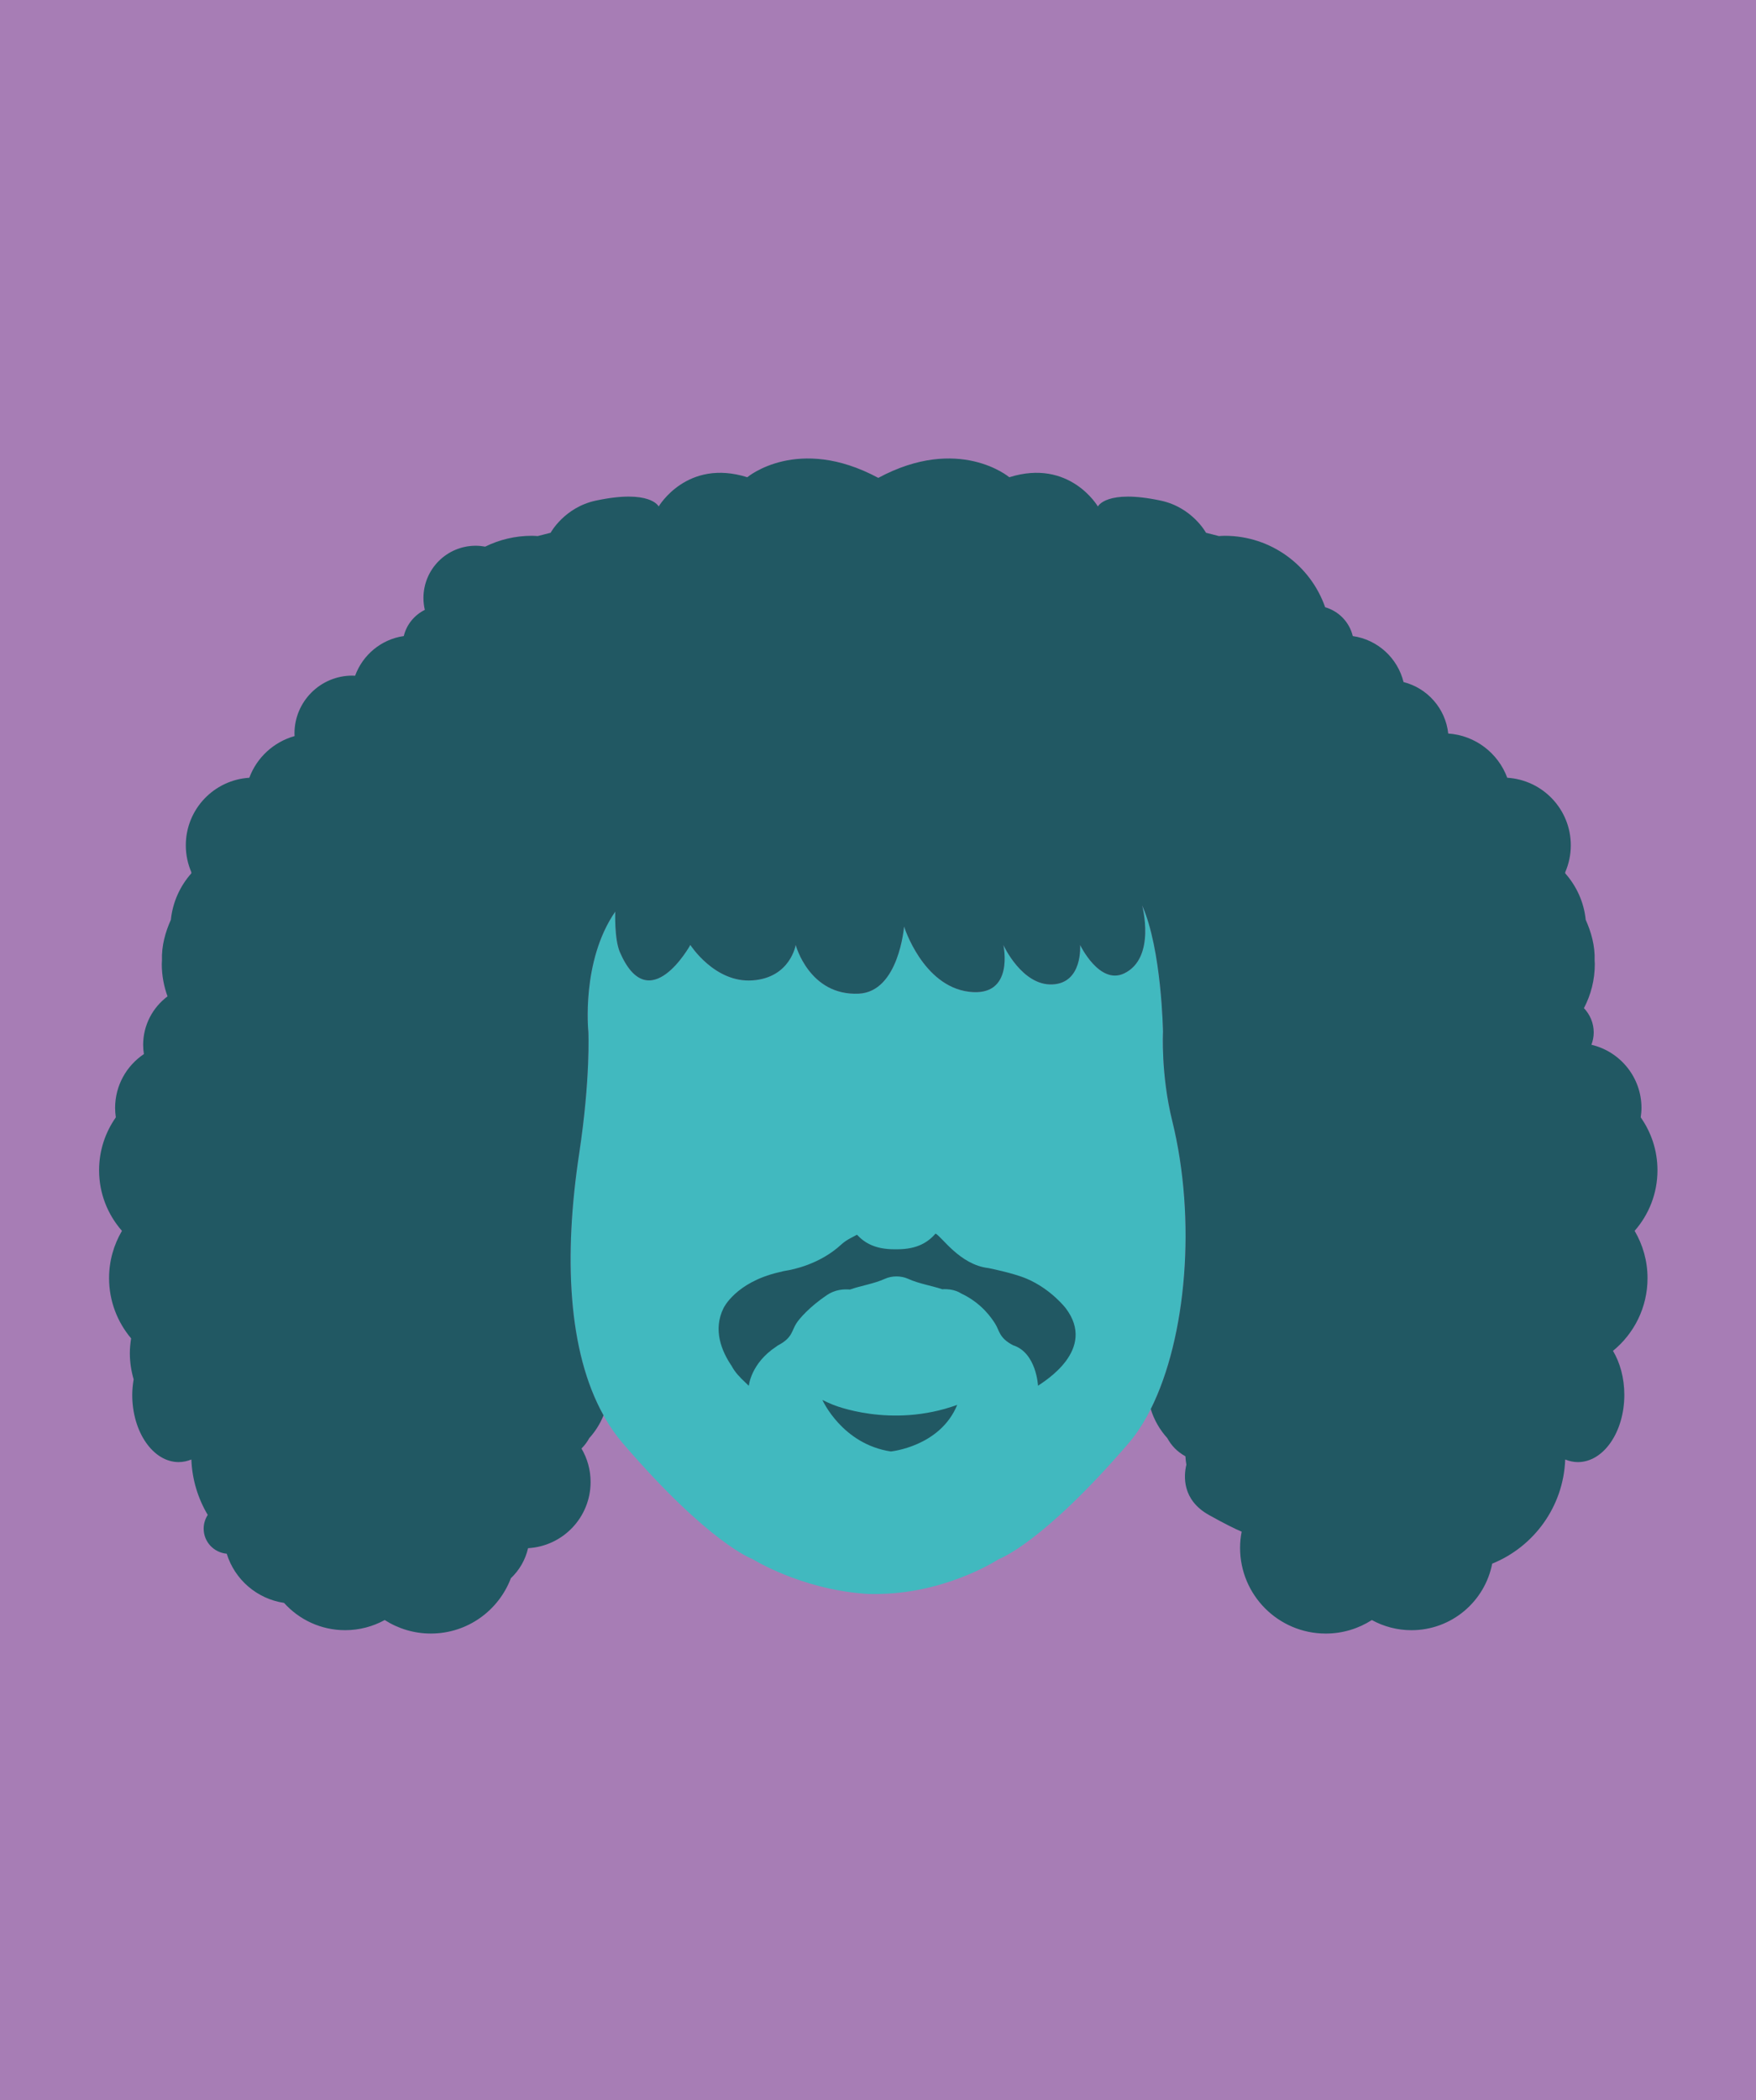 <?xml version="1.0" encoding="utf-8"?>
<!-- Generator: Adobe Illustrator 16.0.0, SVG Export Plug-In . SVG Version: 6.00 Build 0)  -->
<!DOCTYPE svg PUBLIC "-//W3C//DTD SVG 1.1//EN" "http://www.w3.org/Graphics/SVG/1.1/DTD/svg11.dtd">
<svg version="1.1" id="Camada_1" xmlns="http://www.w3.org/2000/svg" xmlns:xlink="http://www.w3.org/1999/xlink" x="0px" y="0px"
	 width="256px" height="306px" viewBox="0 0 256 306" enable-background="new 0 0 256 306" xml:space="preserve">
<rect fill="#A77DB5" width="256" height="306"/>
<g>
	<path fill="#41B9BF" d="M166.507,131.918c2.856,6.389,3.042,18.421,3.042,18.421s-0.326,6.2,1.331,12.914
		c4.231,17.104,1.392,38.042-6.362,47.043c-12.646,14.685-18.899,16.862-18.899,16.862s-6.847,4.521-16.181,5.035
		c-2.581,0.138-3.554,0-3.554,0c-9.318-0.737-16.18-5.035-16.18-5.035s-6.256-2.178-18.902-16.862
		c-7.748-9.001-9.009-24.866-6.359-42.282c1.656-10.927,1.33-17.675,1.33-17.675s-1.088-10.283,3.922-17.514
		c0,0-0.159,3.986,0.682,5.922c4.256,9.804,10.264-1.069,10.264-1.069s3.54,5.555,9.064,5.163c5.523-0.393,6.295-5.163,6.295-5.163
		s1.963,7.438,9.199,7.095c5.85-0.274,6.599-9.781,6.599-9.781s2.703,8.651,9.438,9.501c6.738,0.852,5.037-6.814,5.037-6.814
		s2.707,5.965,7.164,5.747c4.459-0.209,4.023-5.747,4.023-5.747s2.824,5.886,6.434,4.139
		C168.566,139.562,166.507,131.918,166.507,131.918z"/>
	<path fill="#215863" d="M240.186,186.229c0-2.521-0.691-4.867-1.879-6.894c2.069-2.36,3.329-5.442,3.329-8.824
		c0-2.879-0.907-5.53-2.444-7.713c0.065-0.45,0.113-0.905,0.113-1.366c0-4.486-3.121-8.229-7.297-9.21
		c0.206-0.562,0.335-1.155,0.335-1.79c0-1.374-0.547-2.619-1.428-3.546c1.009-1.916,1.584-4.098,1.584-6.41
		c0-0.188-0.021-0.371-0.026-0.554c0.079-2.099-0.507-4.149-1.298-5.904c-0.26-2.591-1.352-4.929-2.987-6.773
		c0-0.056,0.004-0.113,0.004-0.169c0.515-1.201,0.809-2.519,0.809-3.91c0-5.249-4.096-9.525-9.264-9.847
		c-1.323-3.573-4.641-6.174-8.605-6.444c-0.393-3.65-3.037-6.616-6.515-7.5c-0.863-3.498-3.775-6.182-7.401-6.698
		c-0.488-2.032-2.031-3.625-4.027-4.202c-2.117-6.061-7.867-10.41-14.646-10.41c-0.284,0-0.562,0.025-0.843,0.041
		c-1.345-0.343-1.882-0.482-1.882-0.482s-1.996-3.698-6.592-4.683c-7.968-1.701-9.168,0.855-9.168,0.855s-4.104-7.029-12.914-4.262
		c0,0-7.35-6.212-19.103,0.093c-11.747-6.305-19.096-0.093-19.096-0.093c-8.81-2.768-12.917,4.26-12.917,4.26
		s-1.197-2.555-9.167-0.854c-4.593,0.984-6.587,4.683-6.587,4.683s-0.539,0.14-1.886,0.482c-0.278-0.016-0.558-0.041-0.842-0.041
		c-2.446,0-4.756,0.571-6.812,1.582c-0.447-0.082-0.913-0.131-1.385-0.131c-4.205,0-7.615,3.406-7.615,7.617
		c0,0.596,0.074,1.171,0.199,1.727c-1.514,0.751-2.661,2.128-3.066,3.815c-3.293,0.473-5.988,2.744-7.097,5.781
		c-0.136-0.006-0.269-0.018-0.405-0.018c-4.658,0-8.434,3.773-8.434,8.433c0,0.125,0.011,0.248,0.018,0.375
		c-3.051,0.86-5.51,3.123-6.602,6.073c-5.166,0.321-9.258,4.598-9.258,9.847c0,1.392,0.29,2.709,0.805,3.91c0,0.056,0,0.113,0,0.169
		c-1.634,1.845-2.721,4.183-2.984,6.773c-0.794,1.755-1.377,3.806-1.297,5.904c-0.009,0.183-0.026,0.365-0.026,0.554
		c0,1.651,0.306,3.228,0.835,4.697c-2.152,1.609-3.553,4.175-3.553,7.071c0,0.45,0.04,0.898,0.109,1.336
		c-2.53,1.699-4.197,4.572-4.197,7.852c0,0.463,0.045,0.918,0.105,1.367c-1.533,2.182-2.441,4.834-2.441,7.713
		c0,3.381,1.264,6.465,3.333,8.824c-1.187,2.025-1.877,4.371-1.877,6.893c0,3.348,1.216,6.399,3.214,8.776
		c-0.109,0.702-0.186,1.415-0.186,2.146c0,1.33,0.203,2.612,0.555,3.824c-0.119,0.729-0.206,1.476-0.206,2.252
		c0,5.412,3.035,9.801,6.773,9.801c0.64,0,1.257-0.14,1.847-0.377c0.109,2.944,0.973,5.697,2.386,8.072
		c-0.368,0.58-0.593,1.262-0.593,2.002c0,1.926,1.481,3.485,3.363,3.652c1.154,3.75,4.385,6.572,8.354,7.166
		c2.196,2.436,5.367,3.975,8.906,3.975c2.09,0,4.061-0.539,5.771-1.477c1.941,1.24,4.248,1.969,6.723,1.969
		c5.336,0,9.881-3.351,11.668-8.06c1.23-1.161,2.116-2.673,2.506-4.378c5.088-0.289,9.117-4.494,9.117-9.649
		c0-1.776-0.485-3.438-1.327-4.872c0.468-0.466,0.845-0.98,1.135-1.519c0.881-0.966,1.582-2.091,2.081-3.313
		c-5.198-9.307-5.832-23.175-3.545-38.205c1.656-10.926,1.33-17.674,1.33-17.674s-1.088-10.283,3.922-17.514
		c0,0-0.159,3.986,0.682,5.922c4.256,9.804,10.264-1.069,10.264-1.069s3.54,5.555,9.064,5.163c5.523-0.393,6.295-5.163,6.295-5.163
		s1.963,7.438,9.199,7.095c5.85-0.274,6.599-9.781,6.599-9.781s2.703,8.651,9.439,9.501c6.736,0.852,5.035-6.814,5.035-6.814
		s2.707,5.965,7.166,5.747c4.457-0.209,4.022-5.747,4.022-5.747s2.824,5.886,6.433,4.139c4.674-2.255,2.613-9.898,2.613-9.898
		c2.855,6.389,3.042,18.421,3.042,18.421s-0.325,6.2,1.331,12.914c3.573,14.448,2.098,31.637-3.119,42.049
		c0.494,1.592,1.323,3.028,2.417,4.229c0.55,1.024,1.392,1.966,2.638,2.646c0.021,0.418,0.068,0.819,0.139,1.221
		c-0.396,1.67-0.637,5.137,3.285,7.33c2.301,1.289,3.801,2.018,4.775,2.435c-0.15,0.767-0.23,1.55-0.23,2.354
		c0,6.899,5.595,12.491,12.492,12.491c2.478,0,4.776-0.729,6.72-1.969c1.717,0.938,3.68,1.478,5.772,1.478
		c5.838,0,10.7-4.174,11.771-9.697c6.068-2.456,10.387-8.293,10.645-15.172c0.588,0.238,1.207,0.377,1.849,0.377
		c3.739,0,6.77-4.387,6.77-9.801c0-2.449-0.627-4.684-1.655-6.408C238.221,194.316,240.186,190.503,240.186,186.229z"/>
	<path fill="#215863" d="M121.401,204.657c-0.535-0.218-1.021-0.444-1.491-0.675h-0.012c0,0,2.862,6.42,9.967,7.498
		c0,0,7.195-0.698,9.684-6.789C129.857,208.209,121.401,204.657,121.401,204.657z"/>
	<path fill="#215863" d="M155.359,190.596c0,0-2.123-2.769-5.672-4.283c-1.959-0.84-5.578-1.551-5.588-1.555
		c-4.176-0.47-6.82-4.617-7.707-5.021c-1.065,1.209-2.604,2.283-5.588,2.283h-0.432c-2.848,0-4.374-0.978-5.437-2.121
		c-0.668,0.382-1.513,0.713-2.285,1.425c-3.155,2.913-7.122,3.659-8.034,3.812c-0.242,0.053-0.379,0.065-0.379,0.065
		c-0.215,0.067-0.477,0.127-0.763,0.187c-6.256,1.479-7.997,5.209-7.997,5.209c-1.566,3.164-0.279,6.275,1.191,8.432
		c0.485,0.934,1.258,1.705,1.916,2.324c0.356,0.359,0.586,0.557,0.586,0.557s0.273-3.277,4.027-5.729
		c0.072-0.066,0.165-0.129,0.273-0.185c2.083-1.101,1.937-2.13,2.646-3.212c0.445-0.678,1.895-2.37,4.422-4.081
		c1.189-0.812,2.453-0.894,3.375-0.815c1.533-0.555,3.42-0.809,5.109-1.572c1.008-0.455,2.342-0.455,3.348,0
		c1.65,0.746,3.482,1.009,4.995,1.529c1.757-0.119,2.716,0.594,2.716,0.594c3.062,1.429,4.475,3.627,4.949,4.347
		c0.712,1.082,0.56,2.112,2.646,3.212c3.433,1.088,3.652,5.912,3.652,5.912s0.034-0.016,0.083-0.061
		C152.152,201.303,159.984,196.678,155.359,190.596z"/>
</g>
</svg>
